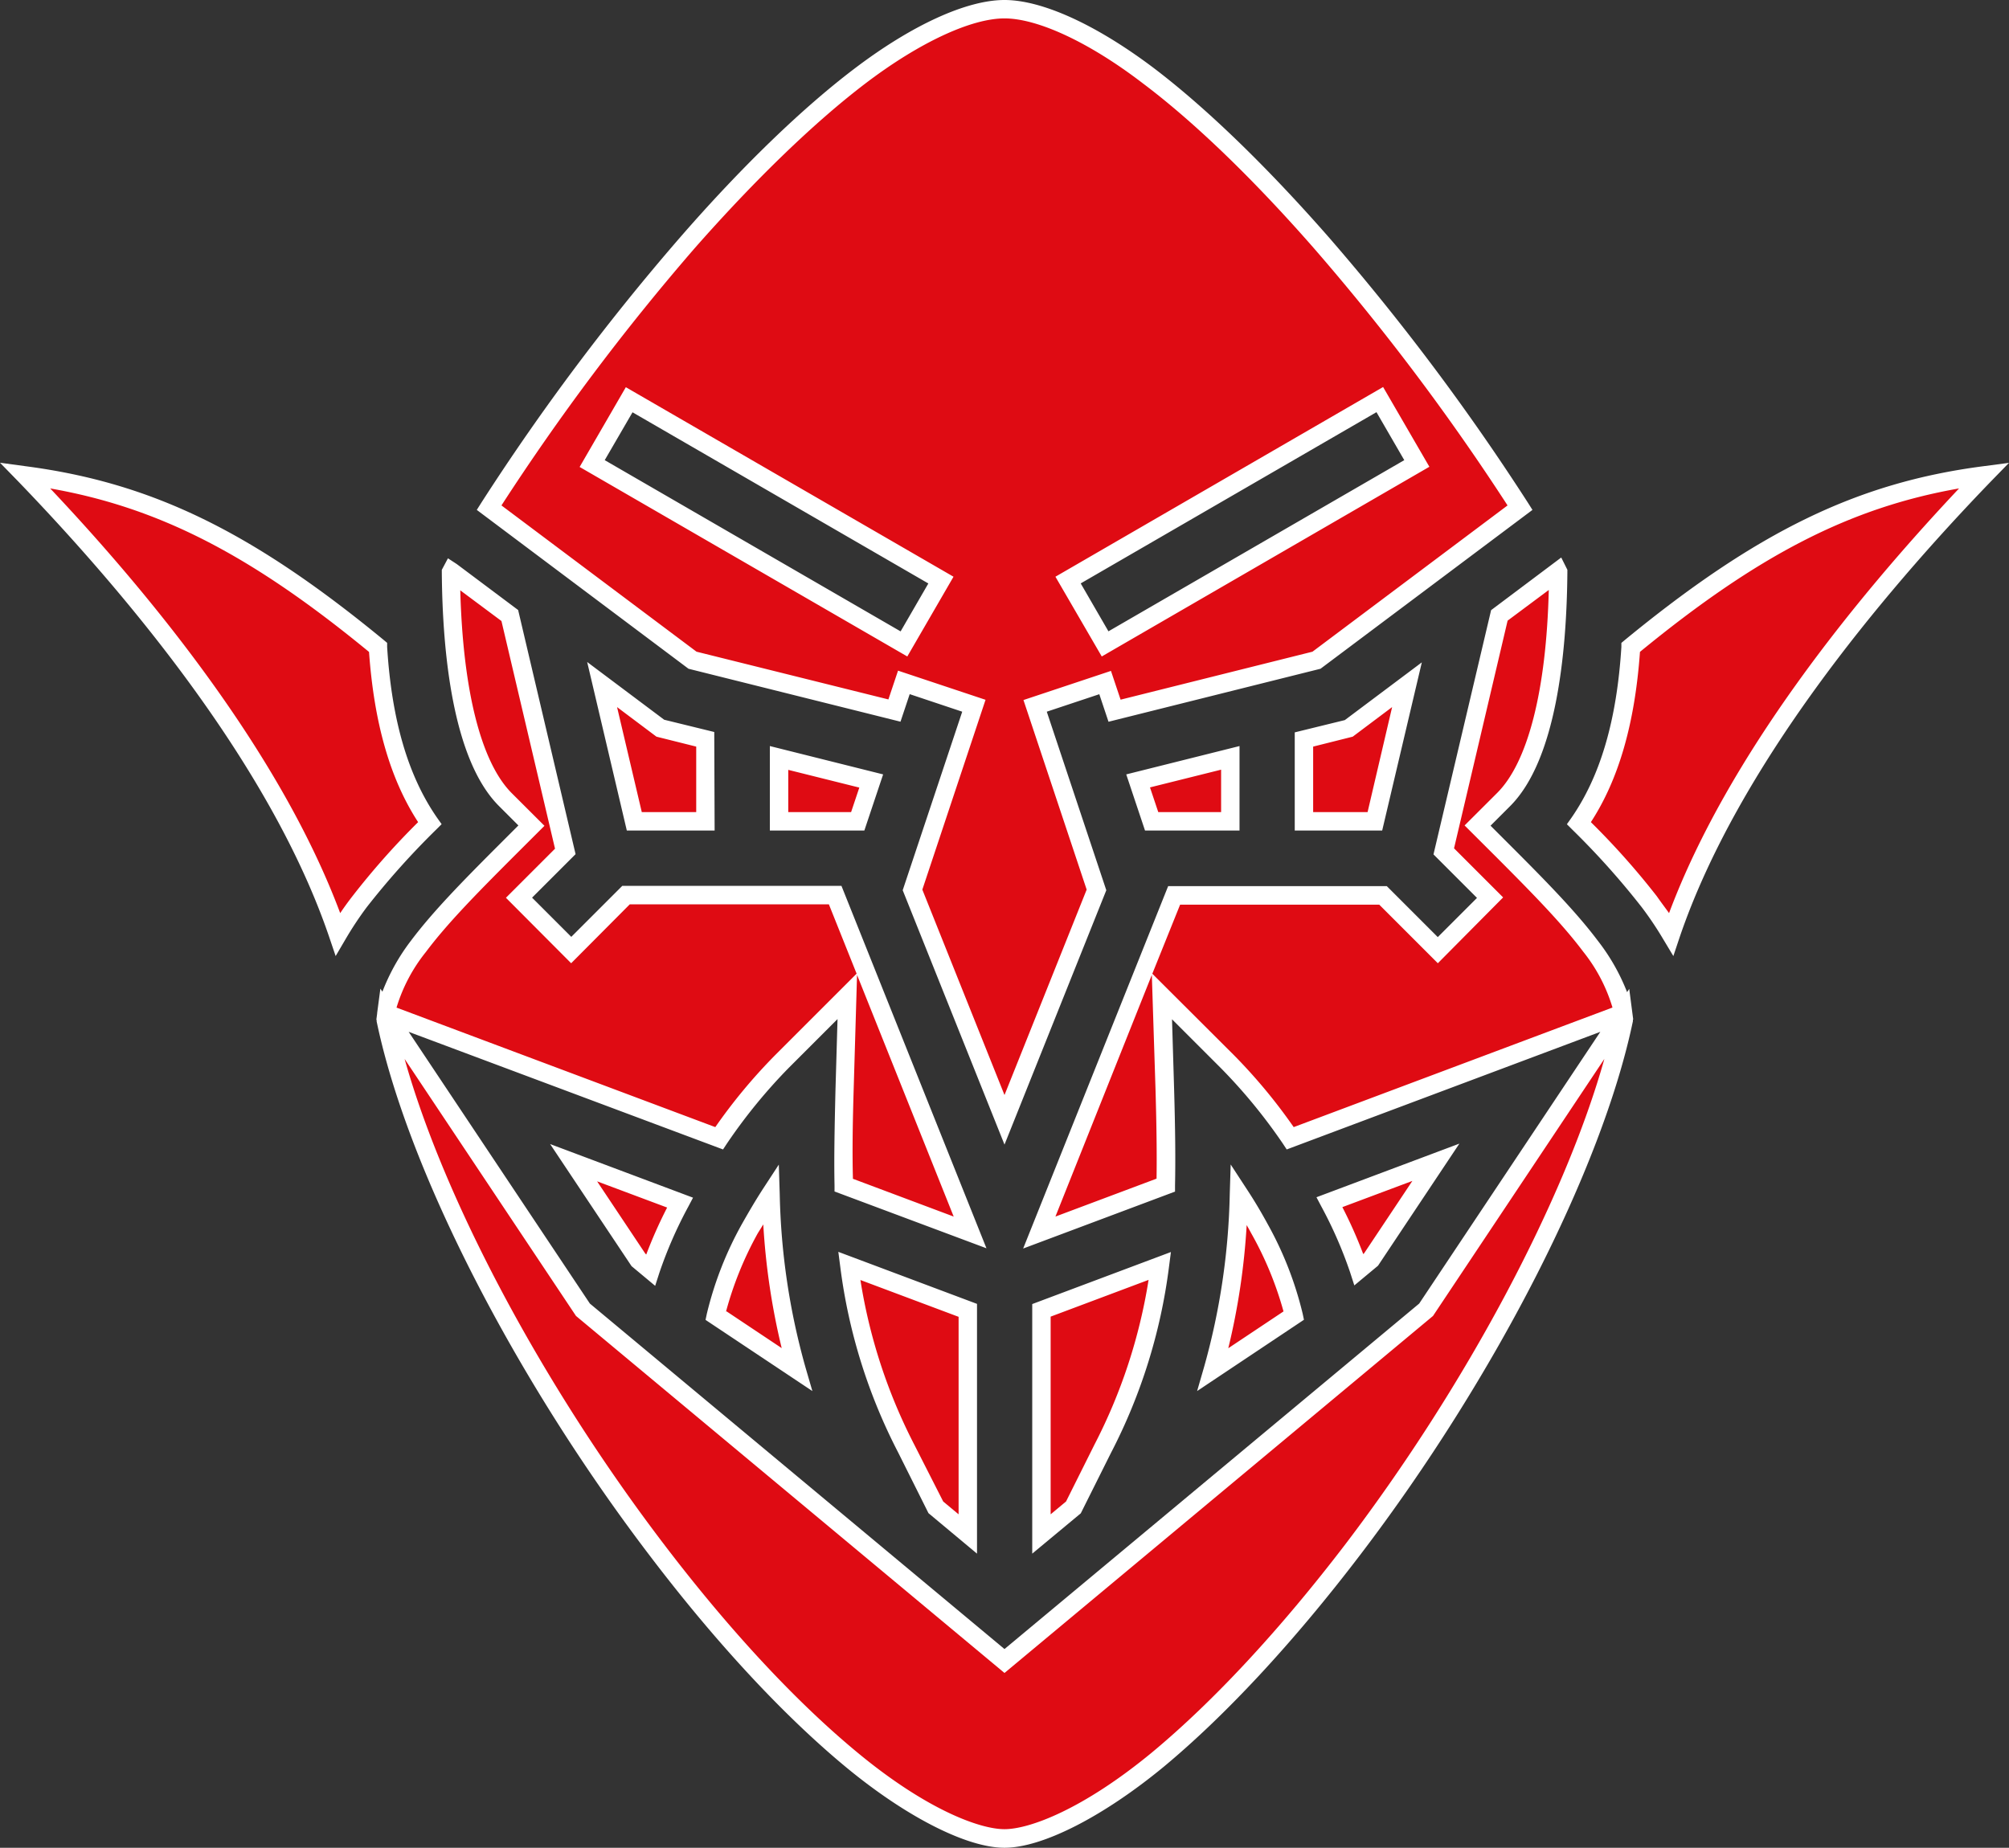 <svg xmlns="http://www.w3.org/2000/svg" viewBox="0 0 327.4 301.17"><rect x="0" y="0" width="327.4" height="301.17" fill="#333333" stroke="none"/><defs><style>.cls-1{fill:#df0b13;}.cls-2{fill:#fff;}</style></defs><title>Goblin</title><g id="Layer_2" data-name="Layer 2"><g id="Layer_1-2" data-name="Layer 1"><path class="cls-1" d="M163.7,1.5c-5.68,0-14.25,3.84-23.44,10.81s-19,16.75-28.19,27.25A374.34,374.34,0,0,0,79.71,82.74l33.14,24.86,32.92,8.23,1.53-4.59,11.41,3.81-10,30,15,37.47,15-37.47-10-30,11.41-3.81,1.53,4.59,32.92-8.23,33.14-24.86a374.34,374.34,0,0,0-32.36-43.18c-9.19-10.5-19-20.28-28.19-27.25S169.38,1.5,163.7,1.5ZM102.53,65.15l50.81,29.42-6,10.41L96.5,75.57Zm122.33,0,6,10.42L180.09,105l-6-10.41ZM4.06,77.46c21.26,22.05,42.26,49.08,51,74.78A56.4,56.4,0,0,1,58.61,147a127.55,127.55,0,0,1,11.45-12.8c-6-8.61-7.85-19.45-8.42-28.67-19.6-16.14-36-25.2-57.58-28Zm319.28,0c-21.53,2.84-38,11.9-57.58,28-.57,9.22-2.44,20.06-8.42,28.67A127.55,127.55,0,0,1,268.79,147a56.4,56.4,0,0,1,3.54,5.27c8.75-25.7,29.75-52.73,51-74.78ZM73.54,93.16a.47.47,0,0,1-.05.1c.09,10.95,1.34,29.48,8.89,37l4.26,4.25-4.26,4.25c-5.35,5.35-10.52,10.57-14.15,15.4-3.13,4.18-4.9,7.91-5.32,11l54.23,20.34a88.73,88.73,0,0,1,10.22-12.46l10.71-10.71-.45,15.14c-.16,5.64-.25,10.79-.15,15.65l20.62,7.74-22-55H102l-8.93,8.94-8.51-8.51,7.56-7.56-9-38.45Zm180.32,0-9.55,7.16-9,38.45,7.56,7.56-8.51,8.51-8.93-8.94H191.31l-22,55,20.62-7.74c.1-4.86,0-10-.15-15.65l-.45-15.14L200,173.07a88.73,88.73,0,0,1,10.22,12.46l36.9-13.84,17.33-6.5c-.42-3.09-2.19-6.82-5.32-11-3.63-4.83-8.8-10.05-14.15-15.4l-4.26-4.25,4.26-4.25c7.55-7.55,8.8-26.08,8.89-37a.47.47,0,0,1,0-.1ZM98.09,111.58l5.25,22.29H114.9V120.52l-7.32-1.83Zm131.22,0-9.49,7.11-7.32,1.83v13.35h11.56Zm-102.38,12v10.34h12.82l2.2-6.59Zm73.54,0-15,3.75,2.2,6.59h12.82ZM62.89,165.32c0,.27-.06.56-.08.84C68,191.18,86.2,225.3,107,252.57c10.48,13.76,21.62,25.84,31.81,34.28s19.56,12.82,24.91,12.82,14.72-4.39,24.91-12.82,21.33-20.52,31.81-34.28c20.78-27.27,39-61.39,44.17-86.41,0-.28,0-.56-.08-.84L232.4,213.48l-68.7,57.25L95,213.48Zm30.59,24.19L104,205.35l2,1.66a70.73,70.73,0,0,1,4.79-11Zm140.44,0L216.58,196a70.73,70.73,0,0,1,4.79,11l2-1.66Zm-108.39,5.17c-1.19,1.84-2.33,3.71-3.35,5.58a56,56,0,0,0-5.56,14.21l13.15,8.77A113.53,113.53,0,0,1,125.53,194.68Zm76.34,0a113.53,113.53,0,0,1-4.24,28.56l13.15-8.77a56,56,0,0,0-5.56-14.21C204.2,198.39,203.06,196.52,201.87,194.68ZM189,206.35l-19.3,7.24v36.46l5.21-4.34,4.78-9.57A89.42,89.42,0,0,0,189,206.35Zm-50.64,0a89.42,89.42,0,0,0,9.31,29.79l4.78,9.57,5.21,4.34V213.59Z"/><path class="cls-2" d="M163.7,301.17c-6.15,0-16.06-5.05-25.87-13.17-10.18-8.43-21.26-20.37-32-34.52-22-28.89-39.46-63-44.45-87l0-.19v-.07l-.05,0,.13-1a.22.22,0,0,0,0-.08l.53-4,.33.5A33.27,33.27,0,0,1,67,153.29c3.55-4.72,8.36-9.63,14.29-15.56l3.19-3.19-3.19-3.19C73.81,123.84,72.1,106.5,72,93.27v-.39L73,91l1.44.94,10,7.49,9.36,39.79-7.09,7.09,6.39,6.39,8.31-8.31h35.72l23.63,59.07L136,194.2l0-1c-.09-4.28,0-9.13.16-15.73l.33-11.37-8,8a88.34,88.34,0,0,0-10,12.25l-.66,1L66.6,168.18l29.53,44.29,67.57,56.31,67.58-56.31,29.52-44.29-51.11,19.17-.66-1A88.34,88.34,0,0,0,199,174.13l-8-8,.34,11.37c.19,6.6.24,11.45.15,15.72l0,1-24.75,9.28,23.63-59.07H226l8.31,8.31,6.39-6.39-7.09-7.09L243,99.45l11.43-8.58,1,2,0,.44c-.11,13.23-1.82,30.57-9.33,38.08l-3.19,3.19,3.19,3.19c5.93,5.93,10.74,10.84,14.29,15.56a33.27,33.27,0,0,1,4.77,8.38l.35-.53.65,5-.05,0v.08l0,.18c-5,24-22.44,58.13-44.45,87-10.78,14.15-21.86,26.09-32,34.52C179.76,296.12,169.85,301.17,163.7,301.17ZM65.94,172.6c6.45,23,22.48,53.13,42.23,79.06,10.65,14,21.57,25.74,31.58,34,11.12,9.21,19.85,12.48,23.95,12.48s12.83-3.27,24-12.48c10-8.29,20.93-20.06,31.58-34C239,225.73,255,195.57,261.46,172.59l-27.93,41.9-.17.14L163.7,272.68,93.87,214.49l-.12-.18Zm73,19.51,16.48,6.18L139.67,158.9l-.55,18.65C138.94,183.58,138.89,188.13,139,192.11Zm48.77-33.21L172,198.29l16.48-6.18c.06-4,0-8.54-.17-14.56Zm.08-.19L201.11,172a89.13,89.13,0,0,1,9.72,11.71l51.95-19.49A26.85,26.85,0,0,0,258,155.1c-3.43-4.57-8.17-9.4-14-15.25l-5.32-5.31,5.32-5.31c5-5,8-16.7,8.4-33.07l-6.71,5-8.73,37.11,8,8L234.32,157l-9.55-9.55H192.32ZM64.62,164.23l51.95,19.48A88.92,88.92,0,0,1,126.3,172l13.3-13.3-4.52-11.3H102.63L93.08,157,82.45,146.33l8-8-8.73-37.11-6.71-5c.44,16.38,3.39,28.06,8.4,33.07l5.32,5.31-5.32,5.31c-5.84,5.85-10.58,10.68-14,15.25A26.85,26.85,0,0,0,64.62,164.23Zm103.6,89V212.55l22.6-8.48-.32,2.47a90.48,90.48,0,0,1-9.45,30.27l-4.92,9.85Zm3-38.63v32.22l2.51-2.09,4.64-9.29a88.48,88.48,0,0,0,8.81-26.83Zm-12,38.63-7.91-6.6-4.92-9.85a90.55,90.55,0,0,1-9.45-30.27l-.32-2.47,22.6,8.48Zm-5.51-8.5,2.51,2.09V214.63l-16-6A88.48,88.48,0,0,0,149,235.47Zm41.38-18,1.14-3.94a112.1,112.1,0,0,0,4.18-28.19l.15-4.8,2.61,4c1.32,2,2.43,3.9,3.4,5.68a57.55,57.55,0,0,1,5.72,14.63l.21,1Zm8.08-27.14a112.39,112.39,0,0,1-3,20.16l9-6A56.44,56.44,0,0,0,203.9,201C203.65,200.53,203.4,200.08,203.13,199.62Zm-70.78,27.14-17.41-11.6.21-1a57.55,57.55,0,0,1,5.72-14.63c1-1.76,2.07-3.62,3.4-5.68l2.61-4,.15,4.8a112.1,112.1,0,0,0,4.18,28.19Zm-14-13,9,6a113.28,113.28,0,0,1-3-20.16L123.5,201A56.44,56.44,0,0,0,118.31,213.8Zm102.32-4.22-.68-2.11a69.2,69.2,0,0,0-4.7-10.76l-.79-1.5,23.29-8.74-13.26,19.9Zm-1.95-12.76a72.69,72.69,0,0,1,3.4,7.65l.15-.13,7.86-11.79ZM106.77,209.58l-3.85-3.21-13.27-19.9,23.29,8.74-.79,1.5a69.34,69.34,0,0,0-4.7,10.76Zm-1.6-5.24.15.13a73.86,73.86,0,0,1,3.4-7.65l-11.41-4.27Zm58.53-17.78L147.11,145.1l9.7-29.1-8.56-2.86-1.5,4.49L112.2,109l-.25-.19L77.7,83.11l.74-1.17a378.19,378.19,0,0,1,32.5-43.37c10-11.48,19.87-21,28.41-27.46C148.67,4.05,157.54,0,163.7,0s15,4.05,24.35,11.11c8.54,6.49,18.36,16,28.41,27.46A378.19,378.19,0,0,1,249,81.94l.74,1.17L215.2,109l-34.55,8.64-1.5-4.49L170.59,116l9.7,29.1ZM150.31,145l13.39,33.48L177.09,145l-10.3-30.9,14.26-4.75,1.57,4.69,31.27-7.82,31.79-23.84A375.51,375.51,0,0,0,214.2,40.55c-9.91-11.33-19.58-20.68-28-27C177.56,6.93,169.14,3,163.7,3s-13.86,3.93-22.53,10.5c-8.38,6.36-18.06,15.71-28,27A376.55,376.55,0,0,0,81.72,82.38l31.79,23.84L144.78,114l1.57-4.69,14.26,4.75ZM272.7,155.83,271,153a55,55,0,0,0-3.45-5.13,128,128,0,0,0-11.32-12.65l-.88-.88.71-1c4.76-6.84,7.43-16,8.17-27.9l0-.65.5-.42C286.32,86.63,302.67,78.67,323.15,76l4.25-.56-3,3.08c-17.91,18.57-41.24,46.52-50.67,74.23ZM259.26,134A123.91,123.91,0,0,1,270,146.07c.7,1,1.36,1.87,2,2.76,9.61-25.69,30.27-51.18,47.26-69.22-17.76,3.12-32.76,10.86-52,26.64C266.43,117.85,263.82,127,259.26,134ZM54.7,155.83l-1.05-3.1C44.22,125,20.89,97.07,3,78.5L0,75.42,4.25,76c20.48,2.69,36.83,10.65,58.34,28.36l.5.42,0,.65c.74,11.93,3.41,21.06,8.17,27.9l.71,1-.88.88a129.13,129.13,0,0,0-11.32,12.65A55.61,55.61,0,0,0,56.36,153ZM8.18,79.61c17,18,37.66,43.53,47.26,69.22.61-.9,1.26-1.81,2-2.76A123.69,123.69,0,0,1,68.14,134c-4.56-7-7.17-16.14-8-27.74C40.94,90.47,25.94,82.73,8.18,79.61Zm217.07,55.76H211v-16l8.16-2,12.55-9.41Zm-11.25-3h8.87l4-17.12-6.42,4.82L214,121.69Zm-12,3h-15.4l-3.06-9.15L202,121.6Zm-13.24-3H199v-6.92l-11.59,2.89Zm-47.9,3h-15.4V121.6l18.46,4.62Zm-12.4-3h10.24l1.34-4-11.58-2.89Zm-12,3H102.15L95.69,107.9l12.55,9.41,8.16,2Zm-11.87-3h8.87V121.69l-6.48-1.62-6.42-4.82ZM147.86,107,94.46,76.11l7.53-13L155.39,94ZM98.55,75l48.22,27.91,4.52-7.81L103.08,67.2Zm81,32L172,94l53.4-30.92,7.54,13Zm-3.43-11.91,4.52,7.81L228.85,75l-4.53-7.82Z"/></g></g></svg>